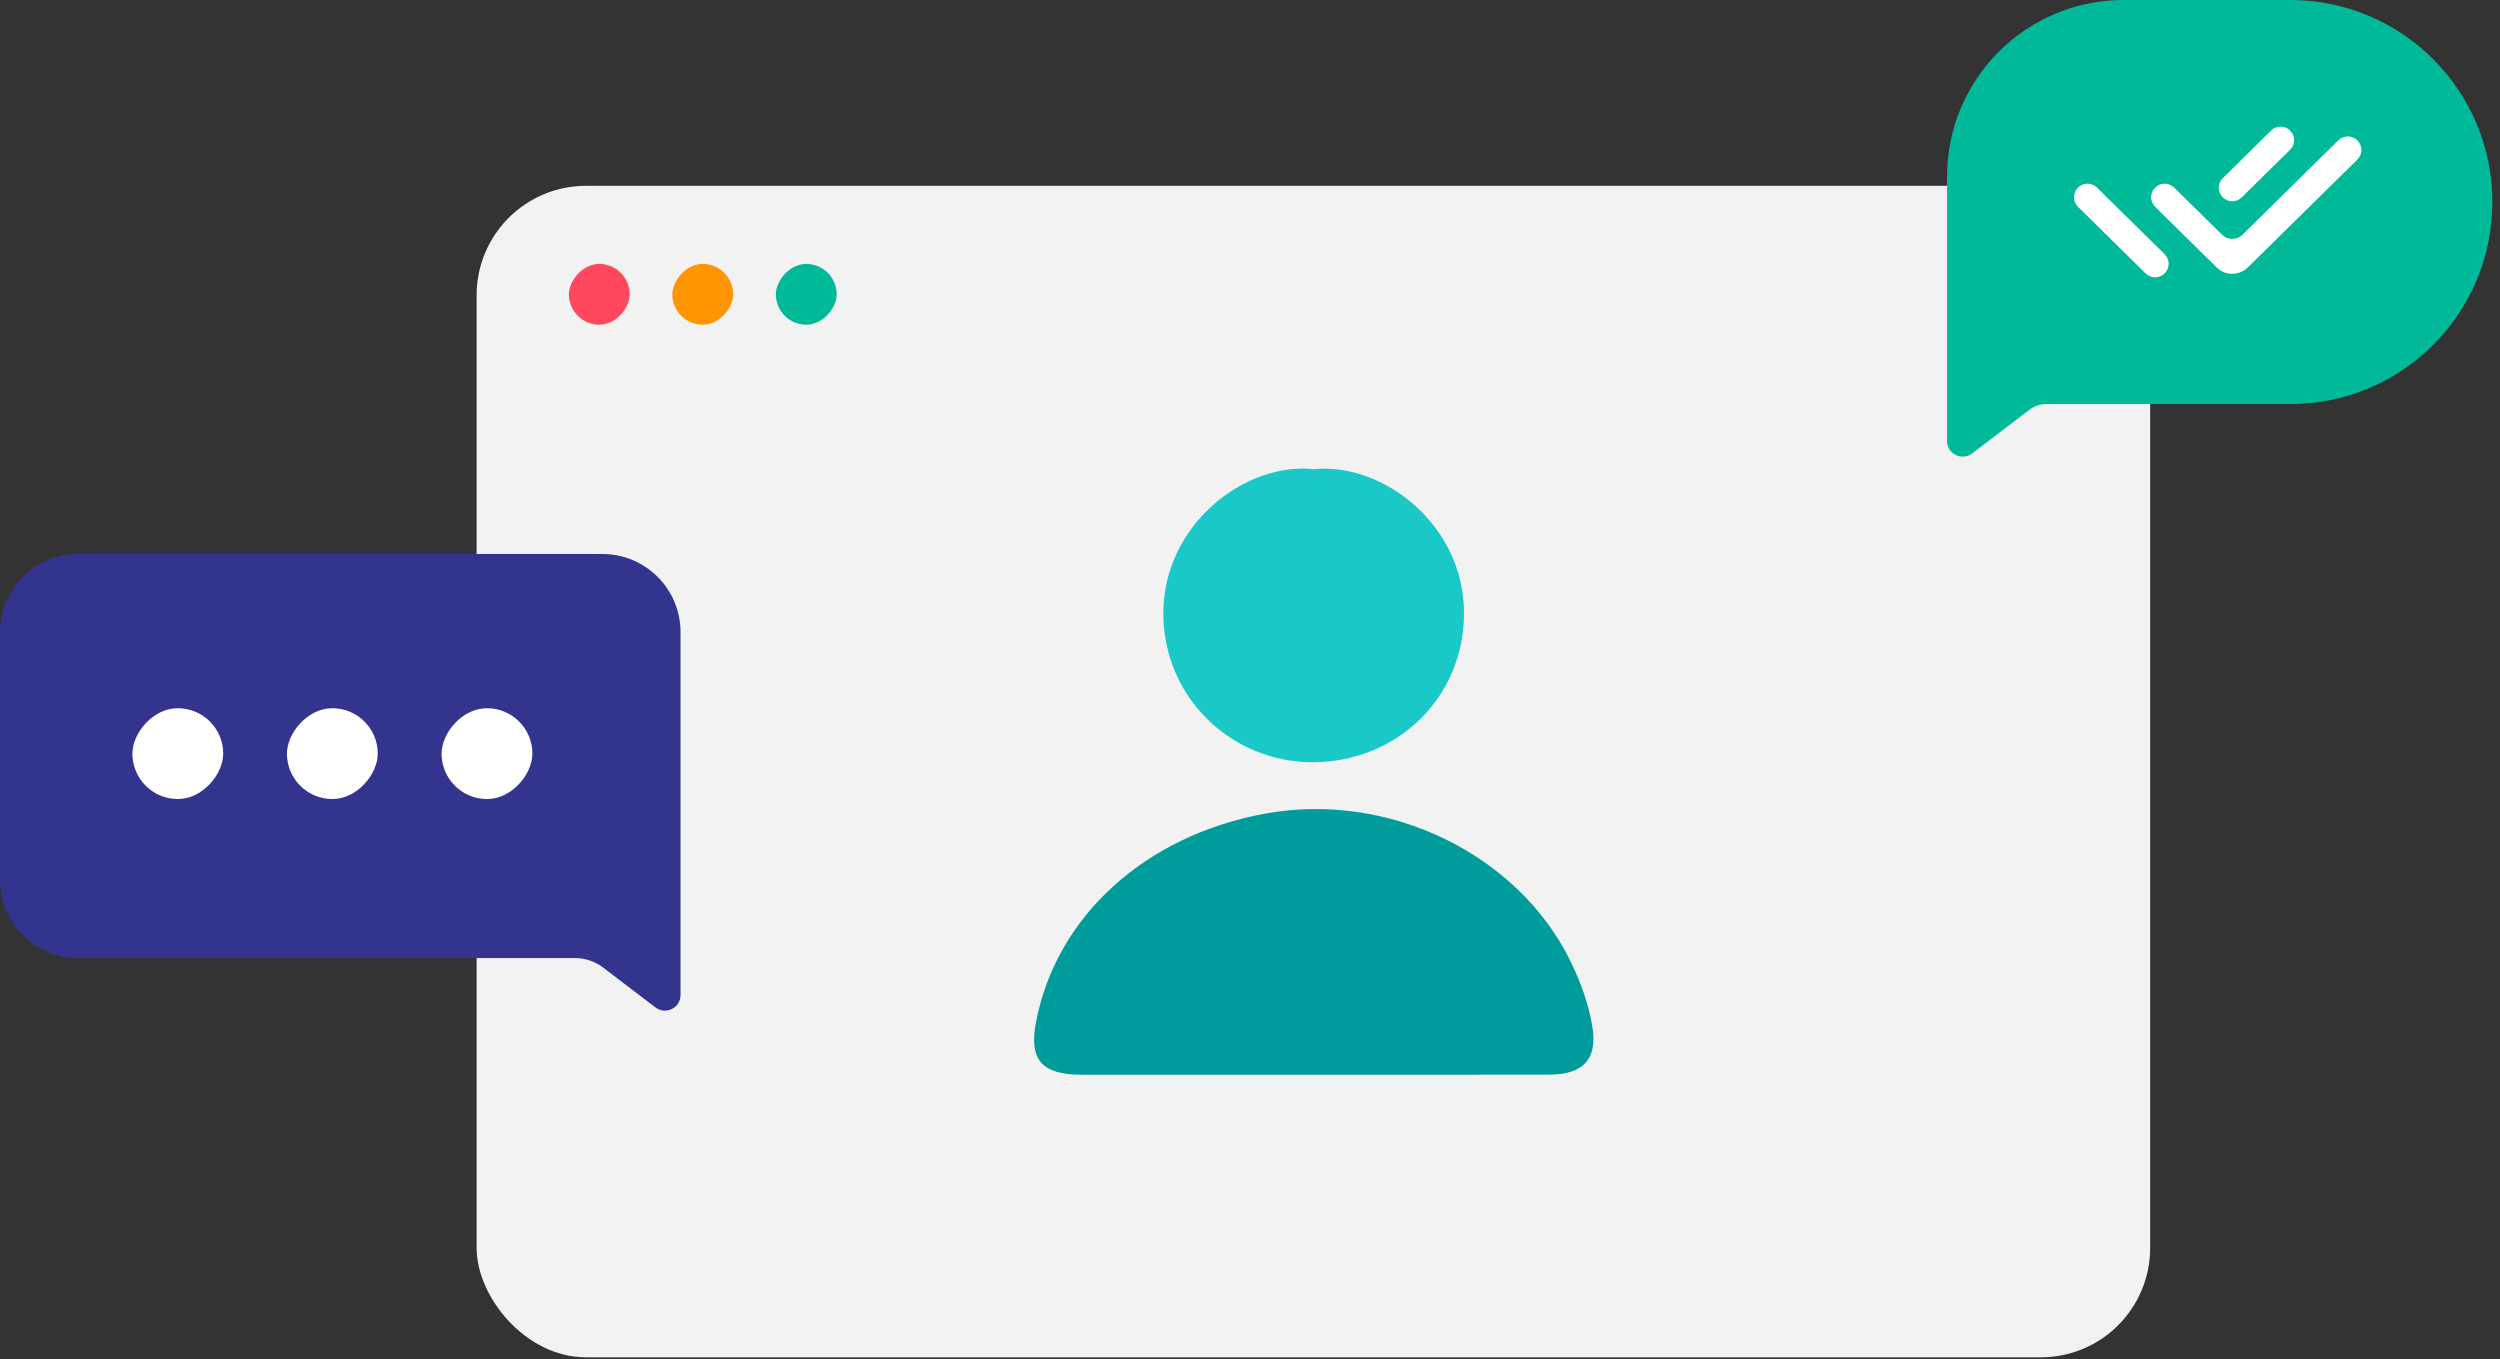 <svg width="160" height="87" viewBox="0 0 160 87" fill="none" xmlns="http://www.w3.org/2000/svg">
<rect x="0" y="0" width="160" height="87" fill="#333333" stroke="none"/>
<rect x="30.504" y="11.893" width="107.106" height="74.975" rx="7" fill="#F2F2F2"/>
<rect width="3.891" height="3.891" rx="1.946" transform="matrix(-1 0 0 1 53.546 16.891)" fill="#00B998"/>
<rect width="3.891" height="3.891" rx="1.946" transform="matrix(-1 0 0 1 46.921 16.891)" fill="#FF9500"/>
<rect width="3.891" height="3.891" rx="1.946" transform="matrix(-1 0 0 1 40.3 16.891)" fill="#FF475D"/>
<path d="M84.012 68.781C79.089 68.784 74.169 68.781 69.246 68.784C66.682 68.784 65.846 67.84 66.298 65.451C67.586 58.631 73.295 53.484 80.94 52.076C88.909 50.61 97.171 54.702 100.5 61.498C101.167 62.863 101.685 64.277 101.919 65.77C102.233 67.774 101.339 68.769 99.159 68.777C94.11 68.791 89.061 68.779 84.012 68.781Z" fill="#009C9C"/>
<path d="M84.086 30.029C88.44 29.578 93.701 33.533 93.696 39.248C93.691 44.682 89.385 48.742 84.083 48.784C78.934 48.823 74.515 44.773 74.455 39.354C74.39 33.607 79.689 29.544 84.086 30.029Z" fill="#1BC8C8"/>
<path d="M43.554 40.456C43.554 37.695 41.315 35.456 38.554 35.456H5C2.239 35.456 -3.8147e-06 37.695 -3.8147e-06 40.456V56.316C-3.8147e-06 59.078 2.239 61.316 5 61.316H36.79C37.447 61.316 38.085 61.532 38.608 61.93L41.948 64.475C42.606 64.977 43.554 64.507 43.554 63.679V54.171V40.456Z" fill="#33348E"/>
<path d="M124.61 11.306C124.61 5.062 129.672 0 135.915 0H146.58C153.721 0 159.51 5.789 159.51 12.93C159.51 20.071 153.721 25.86 146.58 25.86H130.964C130.573 25.86 130.193 25.988 129.882 26.225L126.216 29.019C125.558 29.52 124.61 29.051 124.61 28.224V18.715V11.306Z" fill="#00B998"/>
<rect width="5.812" height="5.812" rx="2.906" transform="matrix(-1 0 0 1 34.073 45.326)" fill="white"/>
<rect width="5.812" height="5.812" rx="2.906" transform="matrix(-1 0 0 1 24.176 45.326)" fill="white"/>
<rect width="5.812" height="5.812" rx="2.906" transform="matrix(-1 0 0 1 14.285 45.326)" fill="white"/>
<path d="M141.63 14.45L142.211 15.022C142.573 15.378 143.155 15.378 143.517 15.022L149.654 8.98C149.991 8.648 150.532 8.648 150.87 8.98C151.215 9.32 151.215 9.876 150.87 10.215L143.862 17.114C143.308 17.66 142.419 17.66 141.865 17.114L137.93 13.24C137.585 12.9 137.585 12.344 137.93 12.005C138.268 11.672 138.809 11.672 139.147 12.005L140.395 13.234L141.63 14.449V14.45ZM142.257 12.633C141.914 12.294 141.913 11.739 142.257 11.401L145.353 8.353C145.689 8.022 146.229 8.022 146.565 8.353C146.909 8.692 146.909 9.246 146.566 9.585L143.47 12.633C143.134 12.964 142.594 12.964 142.257 12.633ZM138.535 16.264C138.879 16.604 138.879 17.16 138.535 17.499C138.197 17.831 137.656 17.831 137.319 17.499L132.993 13.24C132.648 12.9 132.648 12.344 132.993 12.005C133.331 11.672 133.872 11.672 134.21 12.005L134.836 12.622L134.835 12.622L138.535 16.264Z" fill="white"/>
</svg>
